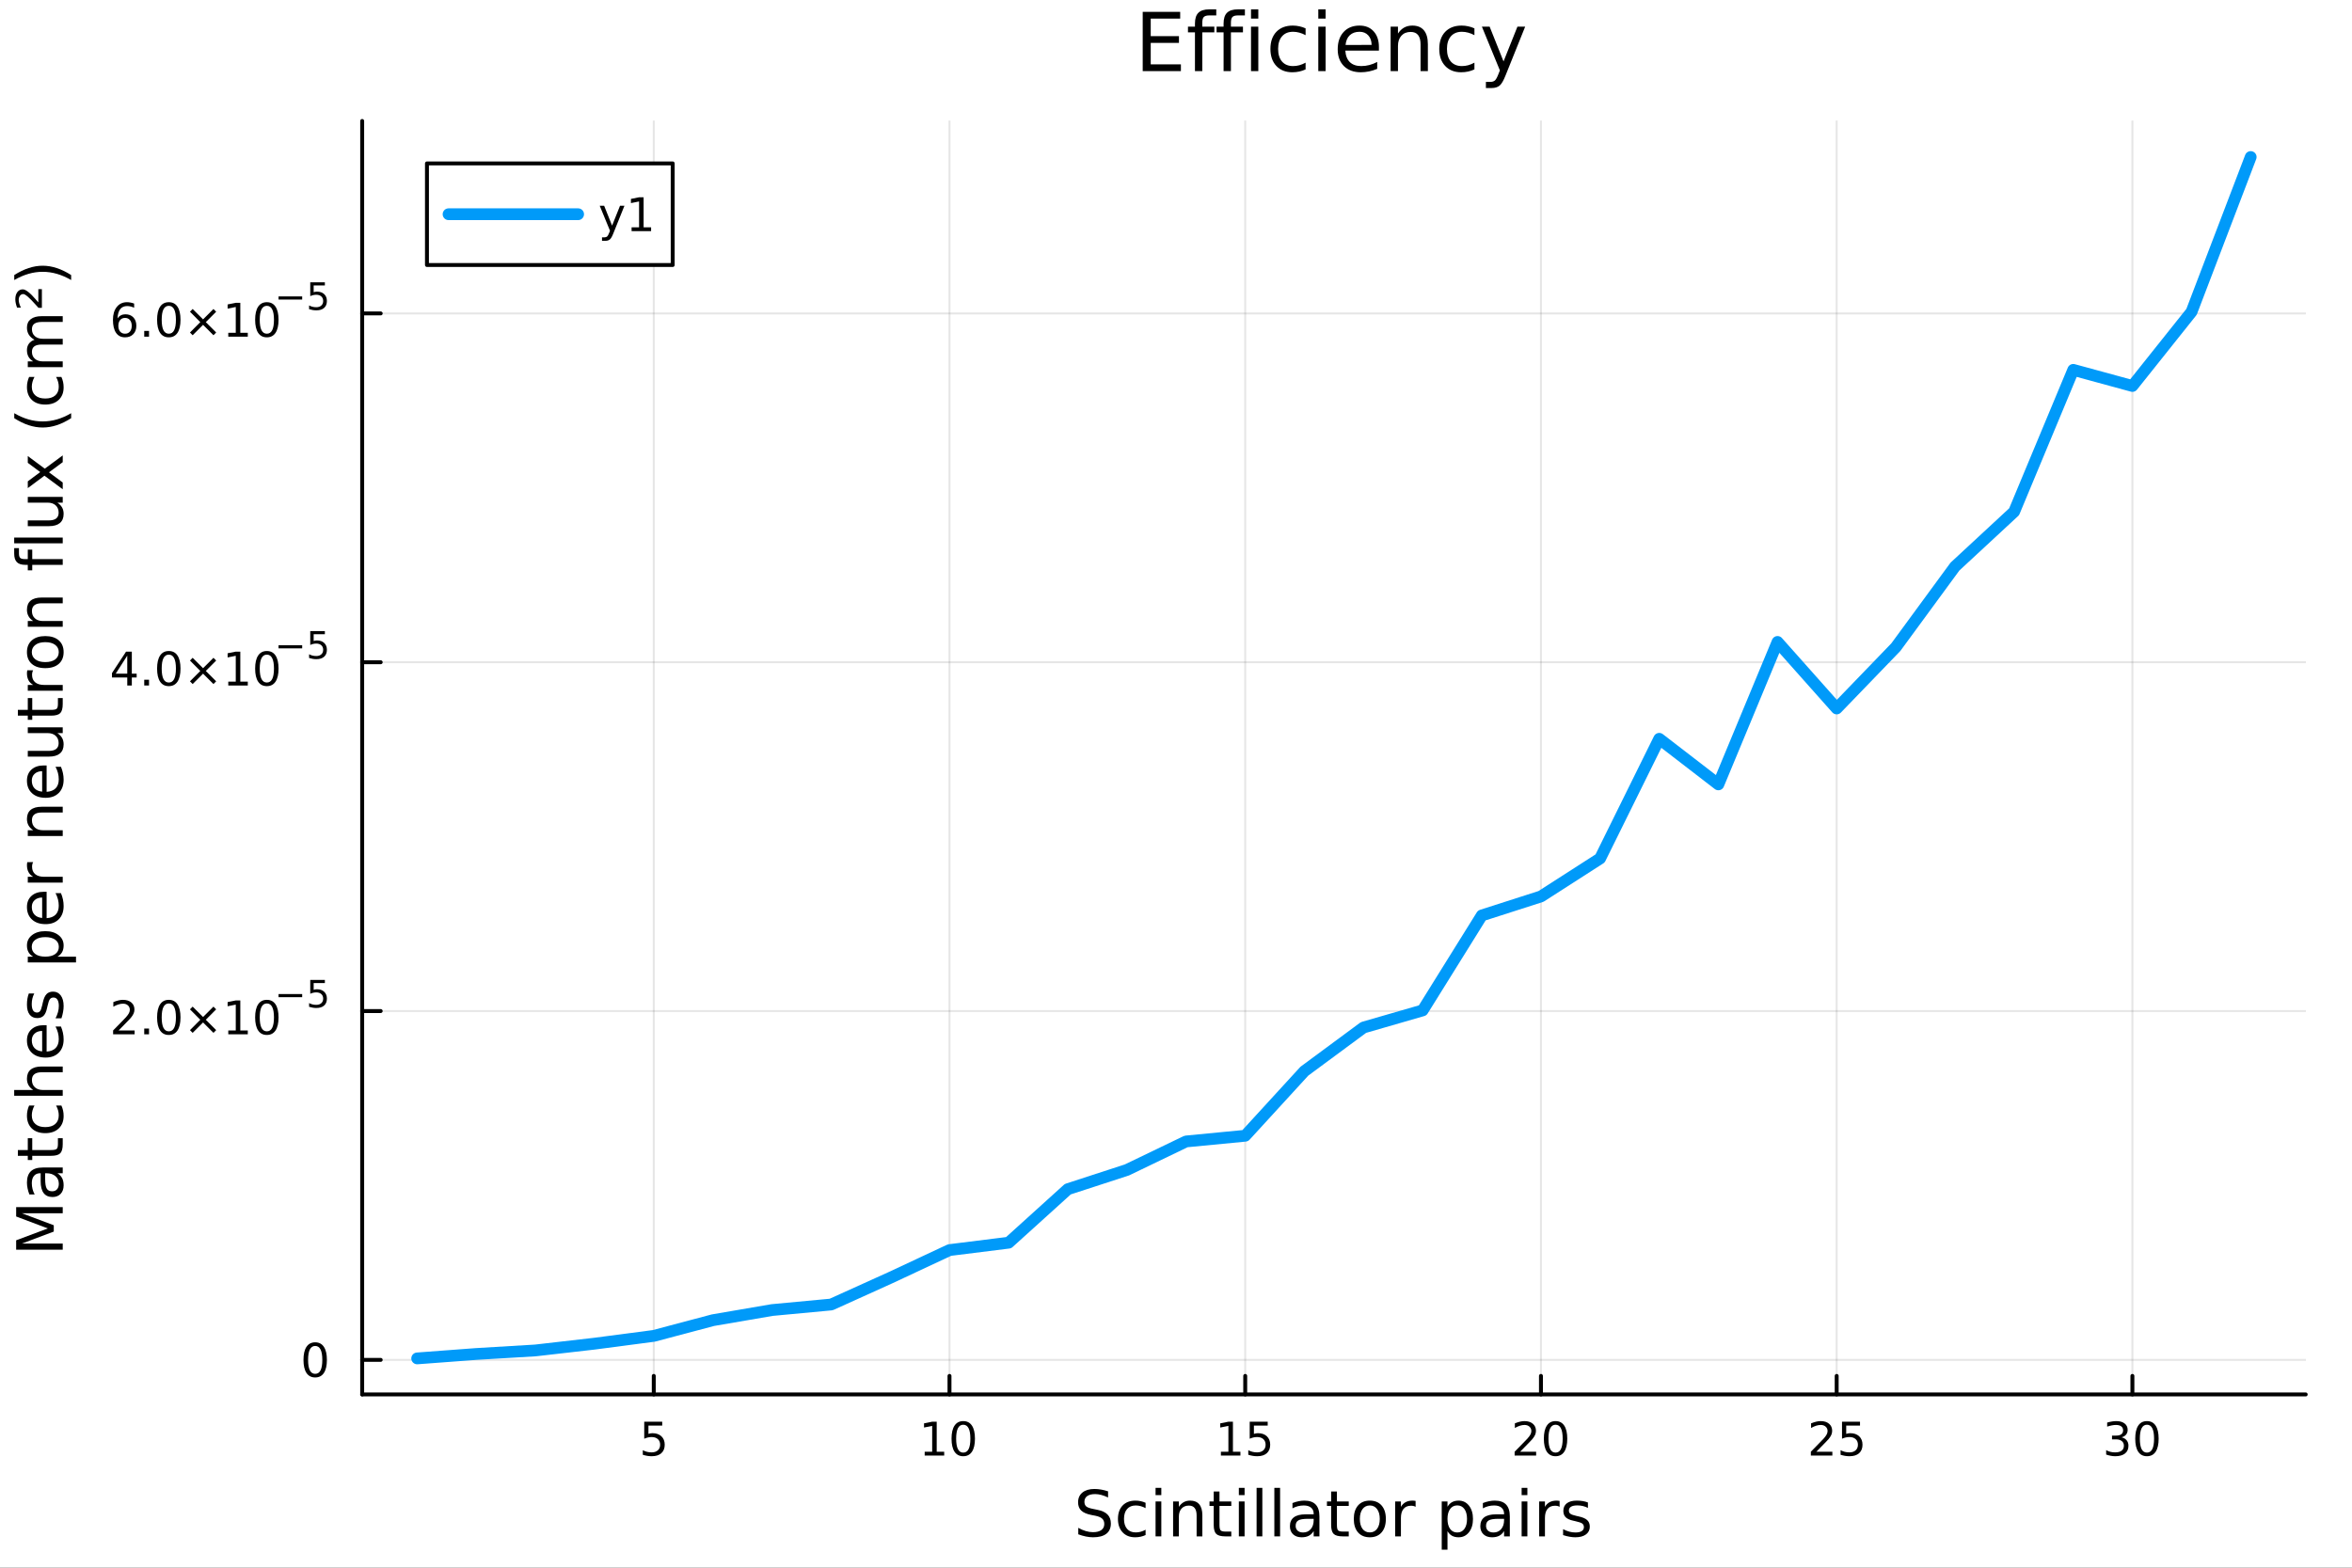 <?xml version="1.0" encoding="utf-8"?>
<svg xmlns="http://www.w3.org/2000/svg" xmlns:xlink="http://www.w3.org/1999/xlink" width="600" height="400" viewBox="0 0 2400 1600">
<rect x="0" y="0" width="2400" height="1600" fill="#333333" stroke="none"/>
<defs>
  <clipPath id="clip190">
    <rect x="0" y="0" width="2400" height="1600"/>
  </clipPath>
</defs>
<path clip-path="url(#clip190)" d="M0 1600 L2400 1600 L2400 0 L0 0  Z" fill="#ffffff" fill-rule="evenodd" fill-opacity="1"/>
<defs>
  <clipPath id="clip191">
    <rect x="480" y="0" width="1681" height="1600"/>
  </clipPath>
</defs>
<path clip-path="url(#clip190)" d="M369.569 1423.18 L2352.76 1423.18 L2352.76 123.472 L369.569 123.472  Z" fill="#ffffff" fill-rule="evenodd" fill-opacity="1"/>
<defs>
  <clipPath id="clip192">
    <rect x="369" y="123" width="1984" height="1301"/>
  </clipPath>
</defs>
<polyline clip-path="url(#clip192)" style="stroke:#000000; stroke-linecap:round; stroke-linejoin:round; stroke-width:2; stroke-opacity:0.1; fill:none" points="667.107,1423.18 667.107,123.472 "/>
<polyline clip-path="url(#clip192)" style="stroke:#000000; stroke-linecap:round; stroke-linejoin:round; stroke-width:2; stroke-opacity:0.1; fill:none" points="968.87,1423.18 968.87,123.472 "/>
<polyline clip-path="url(#clip192)" style="stroke:#000000; stroke-linecap:round; stroke-linejoin:round; stroke-width:2; stroke-opacity:0.1; fill:none" points="1270.63,1423.18 1270.63,123.472 "/>
<polyline clip-path="url(#clip192)" style="stroke:#000000; stroke-linecap:round; stroke-linejoin:round; stroke-width:2; stroke-opacity:0.1; fill:none" points="1572.4,1423.18 1572.4,123.472 "/>
<polyline clip-path="url(#clip192)" style="stroke:#000000; stroke-linecap:round; stroke-linejoin:round; stroke-width:2; stroke-opacity:0.1; fill:none" points="1874.16,1423.18 1874.16,123.472 "/>
<polyline clip-path="url(#clip192)" style="stroke:#000000; stroke-linecap:round; stroke-linejoin:round; stroke-width:2; stroke-opacity:0.1; fill:none" points="2175.92,1423.18 2175.92,123.472 "/>
<polyline clip-path="url(#clip192)" style="stroke:#000000; stroke-linecap:round; stroke-linejoin:round; stroke-width:2; stroke-opacity:0.1; fill:none" points="369.569,1387.9 2352.76,1387.9 "/>
<polyline clip-path="url(#clip192)" style="stroke:#000000; stroke-linecap:round; stroke-linejoin:round; stroke-width:2; stroke-opacity:0.1; fill:none" points="369.569,1031.89 2352.76,1031.89 "/>
<polyline clip-path="url(#clip192)" style="stroke:#000000; stroke-linecap:round; stroke-linejoin:round; stroke-width:2; stroke-opacity:0.1; fill:none" points="369.569,675.889 2352.76,675.889 "/>
<polyline clip-path="url(#clip192)" style="stroke:#000000; stroke-linecap:round; stroke-linejoin:round; stroke-width:2; stroke-opacity:0.1; fill:none" points="369.569,319.884 2352.76,319.884 "/>
<polyline clip-path="url(#clip190)" style="stroke:#000000; stroke-linecap:round; stroke-linejoin:round; stroke-width:4; stroke-opacity:1; fill:none" points="369.569,1423.18 2352.76,1423.18 "/>
<polyline clip-path="url(#clip190)" style="stroke:#000000; stroke-linecap:round; stroke-linejoin:round; stroke-width:4; stroke-opacity:1; fill:none" points="667.107,1423.18 667.107,1404.28 "/>
<polyline clip-path="url(#clip190)" style="stroke:#000000; stroke-linecap:round; stroke-linejoin:round; stroke-width:4; stroke-opacity:1; fill:none" points="968.87,1423.18 968.87,1404.28 "/>
<polyline clip-path="url(#clip190)" style="stroke:#000000; stroke-linecap:round; stroke-linejoin:round; stroke-width:4; stroke-opacity:1; fill:none" points="1270.63,1423.18 1270.63,1404.28 "/>
<polyline clip-path="url(#clip190)" style="stroke:#000000; stroke-linecap:round; stroke-linejoin:round; stroke-width:4; stroke-opacity:1; fill:none" points="1572.4,1423.18 1572.4,1404.28 "/>
<polyline clip-path="url(#clip190)" style="stroke:#000000; stroke-linecap:round; stroke-linejoin:round; stroke-width:4; stroke-opacity:1; fill:none" points="1874.16,1423.18 1874.16,1404.28 "/>
<polyline clip-path="url(#clip190)" style="stroke:#000000; stroke-linecap:round; stroke-linejoin:round; stroke-width:4; stroke-opacity:1; fill:none" points="2175.92,1423.18 2175.92,1404.28 "/>
<path clip-path="url(#clip190)" d="M657.385 1451.02 L675.741 1451.02 L675.741 1454.96 L661.667 1454.96 L661.667 1463.43 Q662.686 1463.08 663.705 1462.92 Q664.723 1462.73 665.742 1462.73 Q671.529 1462.73 674.908 1465.9 Q678.288 1469.08 678.288 1474.49 Q678.288 1480.07 674.816 1483.17 Q671.343 1486.25 665.024 1486.25 Q662.848 1486.25 660.58 1485.88 Q658.334 1485.51 655.927 1484.77 L655.927 1480.07 Q658.01 1481.2 660.232 1481.76 Q662.455 1482.32 664.931 1482.32 Q668.936 1482.32 671.274 1480.21 Q673.612 1478.1 673.612 1474.49 Q673.612 1470.88 671.274 1468.77 Q668.936 1466.67 664.931 1466.67 Q663.056 1466.67 661.181 1467.08 Q659.33 1467.5 657.385 1468.38 L657.385 1451.02 Z" fill="#000000" fill-rule="nonzero" fill-opacity="1" /><path clip-path="url(#clip190)" d="M943.558 1481.64 L951.197 1481.64 L951.197 1455.28 L942.887 1456.95 L942.887 1452.69 L951.151 1451.02 L955.826 1451.02 L955.826 1481.64 L963.465 1481.64 L963.465 1485.58 L943.558 1485.58 L943.558 1481.64 Z" fill="#000000" fill-rule="nonzero" fill-opacity="1" /><path clip-path="url(#clip190)" d="M982.91 1454.1 Q979.299 1454.1 977.47 1457.66 Q975.664 1461.2 975.664 1468.33 Q975.664 1475.44 977.47 1479.01 Q979.299 1482.55 982.91 1482.55 Q986.544 1482.55 988.349 1479.01 Q990.178 1475.44 990.178 1468.33 Q990.178 1461.2 988.349 1457.66 Q986.544 1454.1 982.91 1454.1 M982.91 1450.39 Q988.72 1450.39 991.775 1455 Q994.854 1459.58 994.854 1468.33 Q994.854 1477.06 991.775 1481.67 Q988.72 1486.25 982.91 1486.25 Q977.099 1486.25 974.021 1481.67 Q970.965 1477.06 970.965 1468.33 Q970.965 1459.58 974.021 1455 Q977.099 1450.39 982.91 1450.39 Z" fill="#000000" fill-rule="nonzero" fill-opacity="1" /><path clip-path="url(#clip190)" d="M1245.82 1481.64 L1253.46 1481.64 L1253.46 1455.28 L1245.15 1456.95 L1245.15 1452.69 L1253.41 1451.02 L1258.09 1451.02 L1258.09 1481.64 L1265.73 1481.64 L1265.73 1485.58 L1245.82 1485.58 L1245.82 1481.64 Z" fill="#000000" fill-rule="nonzero" fill-opacity="1" /><path clip-path="url(#clip190)" d="M1275.22 1451.02 L1293.57 1451.02 L1293.57 1454.96 L1279.5 1454.96 L1279.5 1463.43 Q1280.52 1463.08 1281.54 1462.92 Q1282.55 1462.73 1283.57 1462.73 Q1289.36 1462.73 1292.74 1465.9 Q1296.12 1469.08 1296.12 1474.49 Q1296.12 1480.07 1292.65 1483.17 Q1289.18 1486.25 1282.86 1486.25 Q1280.68 1486.25 1278.41 1485.88 Q1276.17 1485.51 1273.76 1484.77 L1273.76 1480.07 Q1275.84 1481.2 1278.06 1481.76 Q1280.29 1482.32 1282.76 1482.32 Q1286.77 1482.32 1289.11 1480.21 Q1291.44 1478.1 1291.44 1474.49 Q1291.44 1470.88 1289.11 1468.77 Q1286.77 1466.67 1282.76 1466.67 Q1280.89 1466.67 1279.01 1467.08 Q1277.16 1467.5 1275.22 1468.38 L1275.22 1451.02 Z" fill="#000000" fill-rule="nonzero" fill-opacity="1" /><path clip-path="url(#clip190)" d="M1551.17 1481.64 L1567.49 1481.64 L1567.49 1485.58 L1545.54 1485.58 L1545.54 1481.64 Q1548.21 1478.89 1552.79 1474.26 Q1557.4 1469.61 1558.58 1468.27 Q1560.82 1465.74 1561.7 1464.01 Q1562.6 1462.25 1562.6 1460.56 Q1562.6 1457.8 1560.66 1456.07 Q1558.74 1454.33 1555.64 1454.33 Q1553.44 1454.33 1550.98 1455.09 Q1548.55 1455.86 1545.78 1457.41 L1545.78 1452.69 Q1548.6 1451.55 1551.05 1450.97 Q1553.51 1450.39 1555.54 1450.39 Q1560.92 1450.39 1564.11 1453.08 Q1567.3 1455.77 1567.3 1460.26 Q1567.3 1462.39 1566.49 1464.31 Q1565.71 1466.2 1563.6 1468.8 Q1563.02 1469.47 1559.92 1472.69 Q1556.82 1475.88 1551.17 1481.64 Z" fill="#000000" fill-rule="nonzero" fill-opacity="1" /><path clip-path="url(#clip190)" d="M1587.3 1454.1 Q1583.69 1454.1 1581.86 1457.66 Q1580.06 1461.2 1580.06 1468.33 Q1580.06 1475.44 1581.86 1479.01 Q1583.69 1482.55 1587.3 1482.55 Q1590.94 1482.55 1592.74 1479.01 Q1594.57 1475.44 1594.57 1468.33 Q1594.57 1461.2 1592.74 1457.66 Q1590.94 1454.1 1587.3 1454.1 M1587.3 1450.39 Q1593.11 1450.39 1596.17 1455 Q1599.25 1459.58 1599.25 1468.33 Q1599.25 1477.06 1596.17 1481.67 Q1593.11 1486.25 1587.3 1486.25 Q1581.49 1486.25 1578.42 1481.67 Q1575.36 1477.06 1575.36 1468.33 Q1575.36 1459.58 1578.42 1455 Q1581.49 1450.39 1587.3 1450.39 Z" fill="#000000" fill-rule="nonzero" fill-opacity="1" /><path clip-path="url(#clip190)" d="M1853.43 1481.64 L1869.75 1481.64 L1869.75 1485.58 L1847.81 1485.58 L1847.81 1481.64 Q1850.47 1478.89 1855.05 1474.26 Q1859.66 1469.61 1860.84 1468.27 Q1863.08 1465.74 1863.96 1464.01 Q1864.87 1462.25 1864.87 1460.56 Q1864.87 1457.8 1862.92 1456.07 Q1861 1454.33 1857.9 1454.33 Q1855.7 1454.33 1853.25 1455.09 Q1850.81 1455.86 1848.04 1457.41 L1848.04 1452.69 Q1850.86 1451.55 1853.31 1450.97 Q1855.77 1450.39 1857.81 1450.39 Q1863.18 1450.39 1866.37 1453.08 Q1869.56 1455.77 1869.56 1460.26 Q1869.56 1462.39 1868.75 1464.31 Q1867.97 1466.2 1865.86 1468.8 Q1865.28 1469.47 1862.18 1472.69 Q1859.08 1475.88 1853.43 1481.64 Z" fill="#000000" fill-rule="nonzero" fill-opacity="1" /><path clip-path="url(#clip190)" d="M1879.61 1451.02 L1897.97 1451.02 L1897.97 1454.96 L1883.89 1454.96 L1883.89 1463.43 Q1884.91 1463.08 1885.93 1462.92 Q1886.95 1462.73 1887.97 1462.73 Q1893.75 1462.73 1897.13 1465.9 Q1900.51 1469.08 1900.51 1474.49 Q1900.51 1480.07 1897.04 1483.17 Q1893.57 1486.25 1887.25 1486.25 Q1885.07 1486.25 1882.81 1485.88 Q1880.56 1485.51 1878.15 1484.77 L1878.15 1480.07 Q1880.24 1481.2 1882.46 1481.76 Q1884.68 1482.32 1887.16 1482.32 Q1891.16 1482.32 1893.5 1480.21 Q1895.84 1478.1 1895.84 1474.49 Q1895.84 1470.88 1893.5 1468.77 Q1891.16 1466.67 1887.16 1466.67 Q1885.28 1466.67 1883.41 1467.08 Q1881.56 1467.5 1879.61 1468.38 L1879.61 1451.02 Z" fill="#000000" fill-rule="nonzero" fill-opacity="1" /><path clip-path="url(#clip190)" d="M2164.77 1466.95 Q2168.12 1467.66 2170 1469.93 Q2171.89 1472.2 2171.89 1475.53 Q2171.89 1480.65 2168.38 1483.45 Q2164.86 1486.25 2158.38 1486.25 Q2156.2 1486.25 2153.89 1485.81 Q2151.59 1485.39 2149.14 1484.54 L2149.14 1480.02 Q2151.08 1481.16 2153.4 1481.74 Q2155.71 1482.32 2158.24 1482.32 Q2162.64 1482.32 2164.93 1480.58 Q2167.24 1478.84 2167.24 1475.53 Q2167.24 1472.48 2165.09 1470.77 Q2162.96 1469.03 2159.14 1469.03 L2155.11 1469.03 L2155.11 1465.19 L2159.33 1465.19 Q2162.77 1465.19 2164.6 1463.82 Q2166.43 1462.43 2166.43 1459.84 Q2166.43 1457.18 2164.53 1455.77 Q2162.66 1454.33 2159.14 1454.33 Q2157.22 1454.33 2155.02 1454.75 Q2152.82 1455.16 2150.18 1456.04 L2150.18 1451.88 Q2152.84 1451.14 2155.16 1450.77 Q2157.5 1450.39 2159.56 1450.39 Q2164.88 1450.39 2167.98 1452.83 Q2171.08 1455.23 2171.08 1459.35 Q2171.08 1462.22 2169.44 1464.21 Q2167.8 1466.18 2164.77 1466.95 Z" fill="#000000" fill-rule="nonzero" fill-opacity="1" /><path clip-path="url(#clip190)" d="M2190.76 1454.1 Q2187.15 1454.1 2185.32 1457.66 Q2183.52 1461.2 2183.52 1468.33 Q2183.52 1475.44 2185.32 1479.01 Q2187.15 1482.55 2190.76 1482.55 Q2194.39 1482.55 2196.2 1479.01 Q2198.03 1475.44 2198.03 1468.33 Q2198.03 1461.2 2196.2 1457.66 Q2194.39 1454.1 2190.76 1454.1 M2190.76 1450.39 Q2196.57 1450.39 2199.63 1455 Q2202.7 1459.58 2202.7 1468.33 Q2202.7 1477.06 2199.63 1481.67 Q2196.57 1486.25 2190.76 1486.25 Q2184.95 1486.25 2181.87 1481.67 Q2178.82 1477.06 2178.82 1468.33 Q2178.82 1459.58 2181.87 1455 Q2184.95 1450.39 2190.76 1450.39 Z" fill="#000000" fill-rule="nonzero" fill-opacity="1" /><path clip-path="url(#clip190)" d="M1130.68 1522.08 L1130.68 1528.35 Q1127.02 1526.6 1123.77 1525.74 Q1120.52 1524.88 1117.5 1524.88 Q1112.25 1524.88 1109.38 1526.92 Q1106.55 1528.96 1106.55 1532.71 Q1106.55 1535.87 1108.43 1537.49 Q1110.34 1539.08 1115.62 1540.07 L1119.5 1540.86 Q1126.7 1542.23 1130.1 1545.7 Q1133.54 1549.14 1133.54 1554.93 Q1133.54 1561.84 1128.89 1565.4 Q1124.28 1568.97 1115.33 1568.97 Q1111.96 1568.97 1108.14 1568.2 Q1104.35 1567.44 1100.28 1565.94 L1100.28 1559.32 Q1104.19 1561.52 1107.95 1562.63 Q1111.71 1563.75 1115.33 1563.75 Q1120.84 1563.75 1123.83 1561.58 Q1126.82 1559.42 1126.82 1555.41 Q1126.82 1551.91 1124.66 1549.93 Q1122.53 1547.96 1117.63 1546.97 L1113.71 1546.21 Q1106.52 1544.78 1103.3 1541.72 Q1100.09 1538.67 1100.09 1533.22 Q1100.09 1526.92 1104.51 1523.29 Q1108.97 1519.66 1116.77 1519.66 Q1120.11 1519.66 1123.58 1520.27 Q1127.05 1520.87 1130.68 1522.08 Z" fill="#000000" fill-rule="nonzero" fill-opacity="1" /><path clip-path="url(#clip190)" d="M1168.97 1533.76 L1168.97 1539.24 Q1166.48 1537.87 1163.97 1537.2 Q1161.49 1536.5 1158.94 1536.5 Q1153.24 1536.5 1150.09 1540.13 Q1146.94 1543.73 1146.94 1550.25 Q1146.94 1556.78 1150.09 1560.4 Q1153.24 1564 1158.94 1564 Q1161.49 1564 1163.97 1563.33 Q1166.48 1562.63 1168.97 1561.26 L1168.97 1566.68 Q1166.51 1567.82 1163.87 1568.39 Q1161.26 1568.97 1158.3 1568.97 Q1150.25 1568.97 1145.51 1563.91 Q1140.77 1558.85 1140.77 1550.25 Q1140.77 1541.53 1145.54 1536.53 Q1150.35 1531.54 1158.69 1531.54 Q1161.39 1531.54 1163.97 1532.11 Q1166.55 1532.65 1168.97 1533.76 Z" fill="#000000" fill-rule="nonzero" fill-opacity="1" /><path clip-path="url(#clip190)" d="M1179.15 1532.4 L1185.01 1532.4 L1185.01 1568.04 L1179.15 1568.04 L1179.15 1532.4 M1179.15 1518.52 L1185.01 1518.52 L1185.01 1525.93 L1179.15 1525.93 L1179.15 1518.52 Z" fill="#000000" fill-rule="nonzero" fill-opacity="1" /><path clip-path="url(#clip190)" d="M1226.89 1546.53 L1226.89 1568.04 L1221.04 1568.04 L1221.04 1546.72 Q1221.04 1541.66 1219.06 1539.14 Q1217.09 1536.63 1213.14 1536.63 Q1208.4 1536.63 1205.66 1539.65 Q1202.93 1542.68 1202.93 1547.9 L1202.93 1568.04 L1197.04 1568.04 L1197.04 1532.4 L1202.93 1532.4 L1202.93 1537.93 Q1205.03 1534.72 1207.86 1533.13 Q1210.72 1531.54 1214.45 1531.54 Q1220.59 1531.54 1223.74 1535.36 Q1226.89 1539.14 1226.89 1546.53 Z" fill="#000000" fill-rule="nonzero" fill-opacity="1" /><path clip-path="url(#clip190)" d="M1244.37 1522.27 L1244.37 1532.4 L1256.43 1532.4 L1256.43 1536.95 L1244.37 1536.95 L1244.37 1556.3 Q1244.37 1560.66 1245.55 1561.9 Q1246.75 1563.14 1250.42 1563.14 L1256.43 1563.14 L1256.43 1568.04 L1250.42 1568.04 Q1243.64 1568.04 1241.06 1565.53 Q1238.48 1562.98 1238.48 1556.3 L1238.48 1536.95 L1234.18 1536.95 L1234.18 1532.4 L1238.48 1532.4 L1238.48 1522.27 L1244.37 1522.27 Z" fill="#000000" fill-rule="nonzero" fill-opacity="1" /><path clip-path="url(#clip190)" d="M1264.13 1532.4 L1269.99 1532.4 L1269.99 1568.04 L1264.13 1568.04 L1264.13 1532.4 M1264.13 1518.52 L1269.99 1518.52 L1269.99 1525.93 L1264.13 1525.93 L1264.13 1518.52 Z" fill="#000000" fill-rule="nonzero" fill-opacity="1" /><path clip-path="url(#clip190)" d="M1282.24 1518.52 L1288.1 1518.52 L1288.1 1568.04 L1282.24 1568.04 L1282.24 1518.52 Z" fill="#000000" fill-rule="nonzero" fill-opacity="1" /><path clip-path="url(#clip190)" d="M1300.35 1518.52 L1306.21 1518.52 L1306.21 1568.04 L1300.35 1568.04 L1300.35 1518.52 Z" fill="#000000" fill-rule="nonzero" fill-opacity="1" /><path clip-path="url(#clip190)" d="M1334.67 1550.12 Q1327.57 1550.12 1324.83 1551.75 Q1322.09 1553.37 1322.09 1557.29 Q1322.09 1560.4 1324.13 1562.25 Q1326.2 1564.07 1329.73 1564.07 Q1334.6 1564.07 1337.53 1560.63 Q1340.49 1557.16 1340.49 1551.43 L1340.49 1550.12 L1334.67 1550.12 M1346.35 1547.71 L1346.35 1568.04 L1340.49 1568.04 L1340.49 1562.63 Q1338.48 1565.88 1335.49 1567.44 Q1332.5 1568.97 1328.17 1568.97 Q1322.7 1568.97 1319.45 1565.91 Q1316.24 1562.82 1316.24 1557.67 Q1316.24 1551.65 1320.25 1548.6 Q1324.29 1545.54 1332.28 1545.54 L1340.49 1545.54 L1340.49 1544.97 Q1340.49 1540.93 1337.82 1538.73 Q1335.17 1536.5 1330.37 1536.5 Q1327.31 1536.5 1324.42 1537.23 Q1321.52 1537.97 1318.85 1539.43 L1318.85 1534.02 Q1322.06 1532.78 1325.08 1532.17 Q1328.11 1531.54 1330.97 1531.54 Q1338.71 1531.54 1342.53 1535.55 Q1346.35 1539.56 1346.35 1547.71 Z" fill="#000000" fill-rule="nonzero" fill-opacity="1" /><path clip-path="url(#clip190)" d="M1364.2 1522.27 L1364.2 1532.4 L1376.27 1532.4 L1376.27 1536.95 L1364.2 1536.95 L1364.2 1556.3 Q1364.2 1560.66 1365.38 1561.9 Q1366.59 1563.14 1370.25 1563.14 L1376.27 1563.14 L1376.27 1568.04 L1370.25 1568.04 Q1363.47 1568.04 1360.89 1565.53 Q1358.31 1562.98 1358.31 1556.3 L1358.31 1536.95 L1354.02 1536.95 L1354.02 1532.4 L1358.31 1532.4 L1358.31 1522.27 L1364.2 1522.27 Z" fill="#000000" fill-rule="nonzero" fill-opacity="1" /><path clip-path="url(#clip190)" d="M1397.78 1536.5 Q1393.07 1536.5 1390.33 1540.19 Q1387.6 1543.85 1387.6 1550.25 Q1387.6 1556.65 1390.3 1560.34 Q1393.04 1564 1397.78 1564 Q1402.46 1564 1405.2 1560.31 Q1407.93 1556.62 1407.93 1550.25 Q1407.93 1543.92 1405.2 1540.23 Q1402.46 1536.5 1397.78 1536.5 M1397.78 1531.54 Q1405.42 1531.54 1409.78 1536.5 Q1414.14 1541.47 1414.14 1550.25 Q1414.14 1559 1409.78 1564 Q1405.42 1568.97 1397.78 1568.97 Q1390.11 1568.97 1385.75 1564 Q1381.42 1559 1381.42 1550.25 Q1381.42 1541.47 1385.75 1536.5 Q1390.11 1531.54 1397.78 1531.54 Z" fill="#000000" fill-rule="nonzero" fill-opacity="1" /><path clip-path="url(#clip190)" d="M1444.51 1537.87 Q1443.52 1537.3 1442.34 1537.04 Q1441.2 1536.76 1439.79 1536.76 Q1434.83 1536.76 1432.16 1540 Q1429.51 1543.22 1429.51 1549.27 L1429.51 1568.04 L1423.63 1568.04 L1423.63 1532.4 L1429.51 1532.4 L1429.51 1537.93 Q1431.36 1534.69 1434.32 1533.13 Q1437.28 1531.54 1441.51 1531.54 Q1442.12 1531.54 1442.85 1531.63 Q1443.58 1531.7 1444.47 1531.85 L1444.51 1537.87 Z" fill="#000000" fill-rule="nonzero" fill-opacity="1" /><path clip-path="url(#clip190)" d="M1477.03 1562.7 L1477.03 1581.6 L1471.15 1581.6 L1471.15 1532.4 L1477.03 1532.4 L1477.03 1537.81 Q1478.88 1534.62 1481.68 1533.1 Q1484.51 1531.54 1488.43 1531.54 Q1494.92 1531.54 1498.96 1536.69 Q1503.04 1541.85 1503.04 1550.25 Q1503.04 1558.65 1498.96 1563.81 Q1494.92 1568.97 1488.43 1568.97 Q1484.51 1568.97 1481.68 1567.44 Q1478.88 1565.88 1477.03 1562.7 M1496.96 1550.25 Q1496.96 1543.79 1494.29 1540.13 Q1491.64 1536.44 1487 1536.44 Q1482.35 1536.44 1479.68 1540.13 Q1477.03 1543.79 1477.03 1550.25 Q1477.03 1556.71 1479.68 1560.4 Q1482.35 1564.07 1487 1564.07 Q1491.64 1564.07 1494.29 1560.4 Q1496.96 1556.71 1496.96 1550.25 Z" fill="#000000" fill-rule="nonzero" fill-opacity="1" /><path clip-path="url(#clip190)" d="M1528.95 1550.12 Q1521.85 1550.12 1519.11 1551.75 Q1516.37 1553.37 1516.37 1557.29 Q1516.37 1560.4 1518.41 1562.25 Q1520.48 1564.07 1524.01 1564.07 Q1528.88 1564.07 1531.81 1560.63 Q1534.77 1557.16 1534.77 1551.43 L1534.77 1550.12 L1528.95 1550.12 M1540.63 1547.71 L1540.63 1568.04 L1534.77 1568.04 L1534.77 1562.63 Q1532.77 1565.88 1529.77 1567.44 Q1526.78 1568.97 1522.45 1568.97 Q1516.98 1568.97 1513.73 1565.91 Q1510.52 1562.82 1510.52 1557.67 Q1510.52 1551.65 1514.53 1548.6 Q1518.57 1545.54 1526.56 1545.54 L1534.77 1545.54 L1534.77 1544.97 Q1534.77 1540.93 1532.1 1538.73 Q1529.46 1536.5 1524.65 1536.5 Q1521.59 1536.5 1518.7 1537.23 Q1515.8 1537.97 1513.13 1539.43 L1513.13 1534.02 Q1516.34 1532.78 1519.37 1532.17 Q1522.39 1531.54 1525.25 1531.54 Q1532.99 1531.54 1536.81 1535.55 Q1540.63 1539.56 1540.63 1547.71 Z" fill="#000000" fill-rule="nonzero" fill-opacity="1" /><path clip-path="url(#clip190)" d="M1552.69 1532.4 L1558.55 1532.4 L1558.55 1568.04 L1552.69 1568.04 L1552.69 1532.4 M1552.69 1518.52 L1558.55 1518.52 L1558.55 1525.93 L1552.69 1525.93 L1552.69 1518.52 Z" fill="#000000" fill-rule="nonzero" fill-opacity="1" /><path clip-path="url(#clip190)" d="M1591.46 1537.87 Q1590.47 1537.3 1589.29 1537.04 Q1588.15 1536.76 1586.75 1536.76 Q1581.78 1536.76 1579.11 1540 Q1576.47 1543.22 1576.47 1549.27 L1576.47 1568.04 L1570.58 1568.04 L1570.58 1532.4 L1576.47 1532.4 L1576.47 1537.93 Q1578.31 1534.69 1581.27 1533.13 Q1584.23 1531.54 1588.47 1531.54 Q1589.07 1531.54 1589.8 1531.63 Q1590.53 1531.7 1591.43 1531.85 L1591.46 1537.87 Z" fill="#000000" fill-rule="nonzero" fill-opacity="1" /><path clip-path="url(#clip190)" d="M1620.33 1533.45 L1620.33 1538.98 Q1617.84 1537.71 1615.17 1537.07 Q1612.5 1536.44 1609.63 1536.44 Q1605.27 1536.44 1603.08 1537.77 Q1600.91 1539.11 1600.91 1541.79 Q1600.91 1543.82 1602.47 1545 Q1604.03 1546.15 1608.74 1547.2 L1610.75 1547.64 Q1616.98 1548.98 1619.59 1551.43 Q1622.24 1553.85 1622.24 1558.21 Q1622.24 1563.17 1618.29 1566.07 Q1614.37 1568.97 1607.5 1568.97 Q1604.63 1568.97 1601.52 1568.39 Q1598.43 1567.85 1594.99 1566.74 L1594.99 1560.69 Q1598.24 1562.38 1601.39 1563.24 Q1604.54 1564.07 1607.63 1564.07 Q1611.76 1564.07 1613.99 1562.66 Q1616.22 1561.23 1616.22 1558.65 Q1616.22 1556.27 1614.6 1554.99 Q1613.01 1553.72 1607.56 1552.54 L1605.53 1552.07 Q1600.08 1550.92 1597.66 1548.56 Q1595.25 1546.18 1595.25 1542.04 Q1595.25 1537.01 1598.81 1534.27 Q1602.37 1531.54 1608.93 1531.54 Q1612.18 1531.54 1615.04 1532.01 Q1617.91 1532.49 1620.33 1533.45 Z" fill="#000000" fill-rule="nonzero" fill-opacity="1" /><polyline clip-path="url(#clip190)" style="stroke:#000000; stroke-linecap:round; stroke-linejoin:round; stroke-width:4; stroke-opacity:1; fill:none" points="369.569,1423.18 369.569,123.472 "/>
<polyline clip-path="url(#clip190)" style="stroke:#000000; stroke-linecap:round; stroke-linejoin:round; stroke-width:4; stroke-opacity:1; fill:none" points="369.569,1387.9 388.467,1387.9 "/>
<polyline clip-path="url(#clip190)" style="stroke:#000000; stroke-linecap:round; stroke-linejoin:round; stroke-width:4; stroke-opacity:1; fill:none" points="369.569,1031.89 388.467,1031.89 "/>
<polyline clip-path="url(#clip190)" style="stroke:#000000; stroke-linecap:round; stroke-linejoin:round; stroke-width:4; stroke-opacity:1; fill:none" points="369.569,675.889 388.467,675.889 "/>
<polyline clip-path="url(#clip190)" style="stroke:#000000; stroke-linecap:round; stroke-linejoin:round; stroke-width:4; stroke-opacity:1; fill:none" points="369.569,319.884 388.467,319.884 "/>
<path clip-path="url(#clip190)" d="M321.624 1373.7 Q318.013 1373.7 316.185 1377.26 Q314.379 1380.8 314.379 1387.93 Q314.379 1395.04 316.185 1398.61 Q318.013 1402.15 321.624 1402.15 Q325.259 1402.15 327.064 1398.61 Q328.893 1395.04 328.893 1387.93 Q328.893 1380.8 327.064 1377.26 Q325.259 1373.7 321.624 1373.7 M321.624 1369.99 Q327.435 1369.99 330.49 1374.6 Q333.569 1379.18 333.569 1387.93 Q333.569 1396.66 330.49 1401.27 Q327.435 1405.85 321.624 1405.85 Q315.814 1405.85 312.736 1401.27 Q309.68 1396.66 309.68 1387.93 Q309.68 1379.18 312.736 1374.6 Q315.814 1369.99 321.624 1369.99 Z" fill="#000000" fill-rule="nonzero" fill-opacity="1" /><path clip-path="url(#clip190)" d="M121.043 1051.69 L137.362 1051.69 L137.362 1055.62 L115.418 1055.62 L115.418 1051.69 Q118.08 1048.93 122.663 1044.3 Q127.269 1039.65 128.45 1038.31 Q130.695 1035.78 131.575 1034.05 Q132.478 1032.29 132.478 1030.6 Q132.478 1027.84 130.533 1026.11 Q128.612 1024.37 125.51 1024.37 Q123.311 1024.37 120.857 1025.14 Q118.427 1025.9 115.649 1027.45 L115.649 1022.73 Q118.473 1021.59 120.927 1021.02 Q123.38 1020.44 125.418 1020.44 Q130.788 1020.44 133.982 1023.12 Q137.177 1025.81 137.177 1030.3 Q137.177 1032.43 136.367 1034.35 Q135.579 1036.25 133.473 1038.84 Q132.894 1039.51 129.792 1042.73 Q126.691 1045.92 121.043 1051.69 Z" fill="#000000" fill-rule="nonzero" fill-opacity="1" /><path clip-path="url(#clip190)" d="M147.177 1049.74 L152.061 1049.74 L152.061 1055.62 L147.177 1055.62 L147.177 1049.74 Z" fill="#000000" fill-rule="nonzero" fill-opacity="1" /><path clip-path="url(#clip190)" d="M172.246 1024.14 Q168.635 1024.14 166.806 1027.71 Q165.001 1031.25 165.001 1038.38 Q165.001 1045.48 166.806 1049.05 Q168.635 1052.59 172.246 1052.59 Q175.88 1052.59 177.686 1049.05 Q179.514 1045.48 179.514 1038.38 Q179.514 1031.25 177.686 1027.71 Q175.88 1024.14 172.246 1024.14 M172.246 1020.44 Q178.056 1020.44 181.112 1025.04 Q184.19 1029.63 184.19 1038.38 Q184.19 1047.1 181.112 1051.71 Q178.056 1056.29 172.246 1056.29 Q166.436 1056.29 163.357 1051.71 Q160.302 1047.1 160.302 1038.38 Q160.302 1029.63 163.357 1025.04 Q166.436 1020.44 172.246 1020.44 Z" fill="#000000" fill-rule="nonzero" fill-opacity="1" /><path clip-path="url(#clip190)" d="M220.579 1030.16 L210 1040.78 L220.579 1051.36 L217.824 1054.16 L207.199 1043.54 L196.575 1054.16 L193.843 1051.36 L204.399 1040.78 L193.843 1030.16 L196.575 1027.36 L207.199 1037.98 L217.824 1027.36 L220.579 1030.16 Z" fill="#000000" fill-rule="nonzero" fill-opacity="1" /><path clip-path="url(#clip190)" d="M232.94 1051.69 L240.579 1051.69 L240.579 1025.32 L232.269 1026.99 L232.269 1022.73 L240.533 1021.06 L245.209 1021.06 L245.209 1051.69 L252.847 1051.69 L252.847 1055.62 L232.94 1055.62 L232.94 1051.69 Z" fill="#000000" fill-rule="nonzero" fill-opacity="1" /><path clip-path="url(#clip190)" d="M272.292 1024.14 Q268.681 1024.14 266.852 1027.71 Q265.046 1031.25 265.046 1038.38 Q265.046 1045.48 266.852 1049.05 Q268.681 1052.59 272.292 1052.59 Q275.926 1052.59 277.732 1049.05 Q279.56 1045.48 279.56 1038.38 Q279.56 1031.25 277.732 1027.71 Q275.926 1024.14 272.292 1024.14 M272.292 1020.44 Q278.102 1020.44 281.157 1025.04 Q284.236 1029.63 284.236 1038.38 Q284.236 1047.1 281.157 1051.71 Q278.102 1056.29 272.292 1056.29 Q266.482 1056.29 263.403 1051.71 Q260.347 1047.1 260.347 1038.38 Q260.347 1029.63 263.403 1025.04 Q266.482 1020.44 272.292 1020.44 Z" fill="#000000" fill-rule="nonzero" fill-opacity="1" /><path clip-path="url(#clip190)" d="M284.236 1014.54 L308.348 1014.54 L308.348 1017.74 L284.236 1017.74 L284.236 1014.54 Z" fill="#000000" fill-rule="nonzero" fill-opacity="1" /><path clip-path="url(#clip190)" d="M316.585 1000.13 L331.5 1000.13 L331.5 1003.33 L320.065 1003.33 L320.065 1010.21 Q320.892 1009.93 321.72 1009.8 Q322.548 1009.65 323.375 1009.65 Q328.077 1009.65 330.823 1012.23 Q333.569 1014.8 333.569 1019.2 Q333.569 1023.74 330.748 1026.26 Q327.927 1028.76 322.792 1028.76 Q321.024 1028.76 319.181 1028.46 Q317.357 1028.16 315.401 1027.55 L315.401 1023.74 Q317.093 1024.66 318.899 1025.11 Q320.704 1025.56 322.717 1025.56 Q325.971 1025.56 327.87 1023.85 Q329.77 1022.14 329.77 1019.2 Q329.77 1016.27 327.87 1014.56 Q325.971 1012.85 322.717 1012.85 Q321.193 1012.85 319.67 1013.18 Q318.165 1013.52 316.585 1014.24 L316.585 1000.13 Z" fill="#000000" fill-rule="nonzero" fill-opacity="1" /><path clip-path="url(#clip190)" d="M129.862 669.131 L118.056 687.58 L129.862 687.58 L129.862 669.131 M128.635 665.057 L134.515 665.057 L134.515 687.58 L139.445 687.58 L139.445 691.469 L134.515 691.469 L134.515 699.617 L129.862 699.617 L129.862 691.469 L114.26 691.469 L114.26 686.955 L128.635 665.057 Z" fill="#000000" fill-rule="nonzero" fill-opacity="1" /><path clip-path="url(#clip190)" d="M147.177 693.737 L152.061 693.737 L152.061 699.617 L147.177 699.617 L147.177 693.737 Z" fill="#000000" fill-rule="nonzero" fill-opacity="1" /><path clip-path="url(#clip190)" d="M172.246 668.135 Q168.635 668.135 166.806 671.7 Q165.001 675.242 165.001 682.371 Q165.001 689.478 166.806 693.043 Q168.635 696.584 172.246 696.584 Q175.88 696.584 177.686 693.043 Q179.514 689.478 179.514 682.371 Q179.514 675.242 177.686 671.7 Q175.88 668.135 172.246 668.135 M172.246 664.432 Q178.056 664.432 181.112 669.038 Q184.19 673.621 184.19 682.371 Q184.19 691.098 181.112 695.705 Q178.056 700.288 172.246 700.288 Q166.436 700.288 163.357 695.705 Q160.302 691.098 160.302 682.371 Q160.302 673.621 163.357 669.038 Q166.436 664.432 172.246 664.432 Z" fill="#000000" fill-rule="nonzero" fill-opacity="1" /><path clip-path="url(#clip190)" d="M220.579 674.154 L210 684.779 L220.579 695.357 L217.824 698.158 L207.199 687.533 L196.575 698.158 L193.843 695.357 L204.399 684.779 L193.843 674.154 L196.575 671.353 L207.199 681.978 L217.824 671.353 L220.579 674.154 Z" fill="#000000" fill-rule="nonzero" fill-opacity="1" /><path clip-path="url(#clip190)" d="M232.94 695.682 L240.579 695.682 L240.579 669.316 L232.269 670.983 L232.269 666.723 L240.533 665.057 L245.209 665.057 L245.209 695.682 L252.847 695.682 L252.847 699.617 L232.94 699.617 L232.94 695.682 Z" fill="#000000" fill-rule="nonzero" fill-opacity="1" /><path clip-path="url(#clip190)" d="M272.292 668.135 Q268.681 668.135 266.852 671.7 Q265.046 675.242 265.046 682.371 Q265.046 689.478 266.852 693.043 Q268.681 696.584 272.292 696.584 Q275.926 696.584 277.732 693.043 Q279.56 689.478 279.56 682.371 Q279.56 675.242 277.732 671.7 Q275.926 668.135 272.292 668.135 M272.292 664.432 Q278.102 664.432 281.157 669.038 Q284.236 673.621 284.236 682.371 Q284.236 691.098 281.157 695.705 Q278.102 700.288 272.292 700.288 Q266.482 700.288 263.403 695.705 Q260.347 691.098 260.347 682.371 Q260.347 673.621 263.403 669.038 Q266.482 664.432 272.292 664.432 Z" fill="#000000" fill-rule="nonzero" fill-opacity="1" /><path clip-path="url(#clip190)" d="M284.236 658.533 L308.348 658.533 L308.348 661.73 L284.236 661.73 L284.236 658.533 Z" fill="#000000" fill-rule="nonzero" fill-opacity="1" /><path clip-path="url(#clip190)" d="M316.585 644.126 L331.5 644.126 L331.5 647.324 L320.065 647.324 L320.065 654.207 Q320.892 653.925 321.72 653.793 Q322.548 653.643 323.375 653.643 Q328.077 653.643 330.823 656.22 Q333.569 658.796 333.569 663.197 Q333.569 667.73 330.748 670.25 Q327.927 672.752 322.792 672.752 Q321.024 672.752 319.181 672.451 Q317.357 672.15 315.401 671.548 L315.401 667.73 Q317.093 668.652 318.899 669.103 Q320.704 669.554 322.717 669.554 Q325.971 669.554 327.87 667.843 Q329.77 666.131 329.77 663.197 Q329.77 660.263 327.87 658.552 Q325.971 656.84 322.717 656.84 Q321.193 656.84 319.67 657.179 Q318.165 657.517 316.585 658.232 L316.585 644.126 Z" fill="#000000" fill-rule="nonzero" fill-opacity="1" /><path clip-path="url(#clip190)" d="M127.593 324.468 Q124.445 324.468 122.593 326.621 Q120.765 328.773 120.765 332.523 Q120.765 336.25 122.593 338.426 Q124.445 340.579 127.593 340.579 Q130.742 340.579 132.57 338.426 Q134.422 336.25 134.422 332.523 Q134.422 328.773 132.57 326.621 Q130.742 324.468 127.593 324.468 M136.876 309.815 L136.876 314.074 Q135.117 313.241 133.311 312.801 Q131.529 312.362 129.769 312.362 Q125.14 312.362 122.686 315.487 Q120.255 318.611 119.908 324.931 Q121.274 322.917 123.334 321.852 Q125.394 320.764 127.871 320.764 Q133.08 320.764 136.089 323.936 Q139.121 327.084 139.121 332.523 Q139.121 337.848 135.973 341.065 Q132.825 344.283 127.593 344.283 Q121.598 344.283 118.427 339.699 Q115.256 335.093 115.256 326.366 Q115.256 318.172 119.144 313.311 Q123.033 308.426 129.584 308.426 Q131.343 308.426 133.126 308.774 Q134.931 309.121 136.876 309.815 Z" fill="#000000" fill-rule="nonzero" fill-opacity="1" /><path clip-path="url(#clip190)" d="M147.177 337.732 L152.061 337.732 L152.061 343.611 L147.177 343.611 L147.177 337.732 Z" fill="#000000" fill-rule="nonzero" fill-opacity="1" /><path clip-path="url(#clip190)" d="M172.246 312.13 Q168.635 312.13 166.806 315.695 Q165.001 319.236 165.001 326.366 Q165.001 333.473 166.806 337.037 Q168.635 340.579 172.246 340.579 Q175.88 340.579 177.686 337.037 Q179.514 333.473 179.514 326.366 Q179.514 319.236 177.686 315.695 Q175.88 312.13 172.246 312.13 M172.246 308.426 Q178.056 308.426 181.112 313.033 Q184.19 317.616 184.19 326.366 Q184.19 335.093 181.112 339.699 Q178.056 344.283 172.246 344.283 Q166.436 344.283 163.357 339.699 Q160.302 335.093 160.302 326.366 Q160.302 317.616 163.357 313.033 Q166.436 308.426 172.246 308.426 Z" fill="#000000" fill-rule="nonzero" fill-opacity="1" /><path clip-path="url(#clip190)" d="M220.579 318.149 L210 328.773 L220.579 339.352 L217.824 342.153 L207.199 331.528 L196.575 342.153 L193.843 339.352 L204.399 328.773 L193.843 318.149 L196.575 315.348 L207.199 325.973 L217.824 315.348 L220.579 318.149 Z" fill="#000000" fill-rule="nonzero" fill-opacity="1" /><path clip-path="url(#clip190)" d="M232.94 339.676 L240.579 339.676 L240.579 313.311 L232.269 314.977 L232.269 310.718 L240.533 309.051 L245.209 309.051 L245.209 339.676 L252.847 339.676 L252.847 343.611 L232.94 343.611 L232.94 339.676 Z" fill="#000000" fill-rule="nonzero" fill-opacity="1" /><path clip-path="url(#clip190)" d="M272.292 312.13 Q268.681 312.13 266.852 315.695 Q265.046 319.236 265.046 326.366 Q265.046 333.473 266.852 337.037 Q268.681 340.579 272.292 340.579 Q275.926 340.579 277.732 337.037 Q279.56 333.473 279.56 326.366 Q279.56 319.236 277.732 315.695 Q275.926 312.13 272.292 312.13 M272.292 308.426 Q278.102 308.426 281.157 313.033 Q284.236 317.616 284.236 326.366 Q284.236 335.093 281.157 339.699 Q278.102 344.283 272.292 344.283 Q266.482 344.283 263.403 339.699 Q260.347 335.093 260.347 326.366 Q260.347 317.616 263.403 313.033 Q266.482 308.426 272.292 308.426 Z" fill="#000000" fill-rule="nonzero" fill-opacity="1" /><path clip-path="url(#clip190)" d="M284.236 302.528 L308.348 302.528 L308.348 305.725 L284.236 305.725 L284.236 302.528 Z" fill="#000000" fill-rule="nonzero" fill-opacity="1" /><path clip-path="url(#clip190)" d="M316.585 288.121 L331.5 288.121 L331.5 291.318 L320.065 291.318 L320.065 298.202 Q320.892 297.92 321.72 297.788 Q322.548 297.638 323.375 297.638 Q328.077 297.638 330.823 300.214 Q333.569 302.791 333.569 307.192 Q333.569 311.725 330.748 314.245 Q327.927 316.746 322.792 316.746 Q321.024 316.746 319.181 316.445 Q317.357 316.145 315.401 315.543 L315.401 311.725 Q317.093 312.646 318.899 313.098 Q320.704 313.549 322.717 313.549 Q325.971 313.549 327.87 311.838 Q329.77 310.126 329.77 307.192 Q329.77 304.258 327.87 302.547 Q325.971 300.835 322.717 300.835 Q321.193 300.835 319.67 301.174 Q318.165 301.512 316.585 302.227 L316.585 288.121 Z" fill="#000000" fill-rule="nonzero" fill-opacity="1" /><path clip-path="url(#clip190)" d="M16.484 1275.45 L16.484 1265.87 L48.822 1253.75 L16.484 1241.56 L16.484 1231.98 L64.004 1231.98 L64.004 1238.25 L22.277 1238.25 L54.869 1250.5 L54.869 1256.96 L22.277 1269.21 L64.004 1269.21 L64.004 1275.45 L16.484 1275.45 Z" fill="#000000" fill-rule="nonzero" fill-opacity="1" /><path clip-path="url(#clip190)" d="M46.085 1203.27 Q46.085 1210.36 47.708 1213.1 Q49.331 1215.84 53.246 1215.84 Q56.365 1215.84 58.211 1213.8 Q60.026 1211.73 60.026 1208.2 Q60.026 1203.33 56.588 1200.4 Q53.119 1197.44 47.39 1197.44 L46.085 1197.44 L46.085 1203.27 M43.666 1191.58 L64.004 1191.58 L64.004 1197.44 L58.593 1197.44 Q61.84 1199.45 63.399 1202.44 Q64.927 1205.43 64.927 1209.76 Q64.927 1215.23 61.872 1218.48 Q58.784 1221.69 53.628 1221.69 Q47.612 1221.69 44.557 1217.68 Q41.501 1213.64 41.501 1205.65 L41.501 1197.44 L40.928 1197.44 Q36.886 1197.44 34.69 1200.11 Q32.462 1202.76 32.462 1207.56 Q32.462 1210.62 33.194 1213.51 Q33.926 1216.41 35.39 1219.08 L29.98 1219.08 Q28.738 1215.87 28.133 1212.85 Q27.497 1209.82 27.497 1206.96 Q27.497 1199.22 31.507 1195.4 Q35.518 1191.58 43.666 1191.58 Z" fill="#000000" fill-rule="nonzero" fill-opacity="1" /><path clip-path="url(#clip190)" d="M18.235 1173.73 L28.356 1173.73 L28.356 1161.67 L32.908 1161.67 L32.908 1173.73 L52.259 1173.73 Q56.62 1173.73 57.861 1172.55 Q59.103 1171.34 59.103 1167.68 L59.103 1161.67 L64.004 1161.67 L64.004 1167.68 Q64.004 1174.46 61.49 1177.04 Q58.943 1179.62 52.259 1179.62 L32.908 1179.62 L32.908 1183.91 L28.356 1183.91 L28.356 1179.62 L18.235 1179.62 L18.235 1173.73 Z" fill="#000000" fill-rule="nonzero" fill-opacity="1" /><path clip-path="url(#clip190)" d="M29.725 1128.31 L35.199 1128.31 Q33.831 1130.79 33.162 1133.31 Q32.462 1135.79 32.462 1138.34 Q32.462 1144.03 36.09 1147.18 Q39.687 1150.33 46.212 1150.33 Q52.737 1150.33 56.365 1147.18 Q59.962 1144.03 59.962 1138.34 Q59.962 1135.79 59.294 1133.31 Q58.593 1130.79 57.225 1128.31 L62.636 1128.31 Q63.781 1130.76 64.354 1133.4 Q64.927 1136.01 64.927 1138.97 Q64.927 1147.02 59.866 1151.77 Q54.806 1156.51 46.212 1156.51 Q37.491 1156.51 32.494 1151.74 Q27.497 1146.93 27.497 1138.59 Q27.497 1135.88 28.07 1133.31 Q28.611 1130.73 29.725 1128.31 Z" fill="#000000" fill-rule="nonzero" fill-opacity="1" /><path clip-path="url(#clip190)" d="M42.488 1088.49 L64.004 1088.49 L64.004 1094.35 L42.679 1094.35 Q37.618 1094.35 35.104 1096.32 Q32.589 1098.3 32.589 1102.24 Q32.589 1106.98 35.613 1109.72 Q38.637 1112.46 43.857 1112.46 L64.004 1112.46 L64.004 1118.35 L14.479 1118.35 L14.479 1112.46 L33.894 1112.46 Q30.68 1110.36 29.088 1107.53 Q27.497 1104.66 27.497 1100.94 Q27.497 1094.79 31.316 1091.64 Q35.104 1088.49 42.488 1088.49 Z" fill="#000000" fill-rule="nonzero" fill-opacity="1" /><path clip-path="url(#clip190)" d="M44.716 1046.32 L47.581 1046.32 L47.581 1073.25 Q53.628 1072.86 56.811 1069.62 Q59.962 1066.34 59.962 1060.51 Q59.962 1057.14 59.134 1053.99 Q58.307 1050.81 56.652 1047.69 L62.19 1047.69 Q63.527 1050.84 64.227 1054.15 Q64.927 1057.46 64.927 1060.86 Q64.927 1069.39 59.962 1074.39 Q54.997 1079.36 46.53 1079.36 Q37.777 1079.36 32.653 1074.65 Q27.497 1069.9 27.497 1061.88 Q27.497 1054.69 32.144 1050.52 Q36.759 1046.32 44.716 1046.32 M42.997 1052.18 Q38.191 1052.24 35.327 1054.88 Q32.462 1057.49 32.462 1061.82 Q32.462 1066.72 35.231 1069.68 Q38 1072.61 43.029 1073.06 L42.997 1052.18 Z" fill="#000000" fill-rule="nonzero" fill-opacity="1" /><path clip-path="url(#clip190)" d="M29.407 1013.98 L34.945 1013.98 Q33.672 1016.46 33.035 1019.14 Q32.398 1021.81 32.398 1024.68 Q32.398 1029.04 33.735 1031.23 Q35.072 1033.4 37.746 1033.4 Q39.783 1033.4 40.96 1031.84 Q42.106 1030.28 43.157 1025.57 L43.602 1023.56 Q44.939 1017.32 47.39 1014.71 Q49.809 1012.07 54.169 1012.07 Q59.134 1012.07 62.031 1016.02 Q64.927 1019.93 64.927 1026.81 Q64.927 1029.67 64.354 1032.79 Q63.813 1035.88 62.699 1039.32 L56.652 1039.32 Q58.339 1036.07 59.198 1032.92 Q60.026 1029.77 60.026 1026.68 Q60.026 1022.54 58.625 1020.32 Q57.193 1018.09 54.615 1018.09 Q52.228 1018.09 50.955 1019.71 Q49.681 1021.3 48.504 1026.74 L48.026 1028.78 Q46.88 1034.22 44.525 1036.64 Q42.138 1039.06 38 1039.06 Q32.971 1039.06 30.234 1035.5 Q27.497 1031.93 27.497 1025.38 Q27.497 1022.13 27.974 1019.27 Q28.452 1016.4 29.407 1013.98 Z" fill="#000000" fill-rule="nonzero" fill-opacity="1" /><path clip-path="url(#clip190)" d="M58.657 976.36 L77.563 976.36 L77.563 982.248 L28.356 982.248 L28.356 976.36 L33.767 976.36 Q30.584 974.514 29.056 971.713 Q27.497 968.88 27.497 964.966 Q27.497 958.473 32.653 954.43 Q37.809 950.356 46.212 950.356 Q54.615 950.356 59.771 954.43 Q64.927 958.473 64.927 964.966 Q64.927 968.88 63.399 971.713 Q61.84 974.514 58.657 976.36 M46.212 956.436 Q39.751 956.436 36.09 959.109 Q32.398 961.751 32.398 966.398 Q32.398 971.045 36.09 973.718 Q39.751 976.36 46.212 976.36 Q52.673 976.36 56.365 973.718 Q60.026 971.045 60.026 966.398 Q60.026 961.751 56.365 959.109 Q52.673 956.436 46.212 956.436 Z" fill="#000000" fill-rule="nonzero" fill-opacity="1" /><path clip-path="url(#clip190)" d="M44.716 910.157 L47.581 910.157 L47.581 937.084 Q53.628 936.702 56.811 933.455 Q59.962 930.177 59.962 924.352 Q59.962 920.979 59.134 917.828 Q58.307 914.645 56.652 911.525 L62.19 911.525 Q63.527 914.676 64.227 917.987 Q64.927 921.297 64.927 924.702 Q64.927 933.233 59.962 938.23 Q54.997 943.195 46.53 943.195 Q37.777 943.195 32.653 938.484 Q27.497 933.742 27.497 925.721 Q27.497 918.528 32.144 914.358 Q36.759 910.157 44.716 910.157 M42.997 916.013 Q38.191 916.077 35.327 918.719 Q32.462 921.329 32.462 925.657 Q32.462 930.559 35.231 933.519 Q38 936.447 43.029 936.893 L42.997 916.013 Z" fill="#000000" fill-rule="nonzero" fill-opacity="1" /><path clip-path="url(#clip190)" d="M33.831 879.888 Q33.258 880.875 33.003 882.052 Q32.717 883.198 32.717 884.599 Q32.717 889.564 35.963 892.237 Q39.178 894.879 45.225 894.879 L64.004 894.879 L64.004 900.767 L28.356 900.767 L28.356 894.879 L33.894 894.879 Q30.648 893.033 29.088 890.073 Q27.497 887.113 27.497 882.88 Q27.497 882.275 27.592 881.543 Q27.656 880.811 27.815 879.92 L33.831 879.888 Z" fill="#000000" fill-rule="nonzero" fill-opacity="1" /><path clip-path="url(#clip190)" d="M42.488 823.392 L64.004 823.392 L64.004 829.249 L42.679 829.249 Q37.618 829.249 35.104 831.222 Q32.589 833.195 32.589 837.142 Q32.589 841.885 35.613 844.622 Q38.637 847.359 43.857 847.359 L64.004 847.359 L64.004 853.247 L28.356 853.247 L28.356 847.359 L33.894 847.359 Q30.68 845.258 29.088 842.426 Q27.497 839.561 27.497 835.837 Q27.497 829.694 31.316 826.543 Q35.104 823.392 42.488 823.392 Z" fill="#000000" fill-rule="nonzero" fill-opacity="1" /><path clip-path="url(#clip190)" d="M44.716 781.219 L47.581 781.219 L47.581 808.146 Q53.628 807.764 56.811 804.518 Q59.962 801.24 59.962 795.415 Q59.962 792.041 59.134 788.89 Q58.307 785.707 56.652 782.588 L62.19 782.588 Q63.527 785.739 64.227 789.049 Q64.927 792.359 64.927 795.765 Q64.927 804.295 59.962 809.292 Q54.997 814.257 46.53 814.257 Q37.777 814.257 32.653 809.547 Q27.497 804.804 27.497 796.784 Q27.497 789.59 32.144 785.421 Q36.759 781.219 44.716 781.219 M42.997 787.076 Q38.191 787.14 35.327 789.781 Q32.462 792.391 32.462 796.72 Q32.462 801.622 35.231 804.582 Q38 807.51 43.029 807.955 L42.997 787.076 Z" fill="#000000" fill-rule="nonzero" fill-opacity="1" /><path clip-path="url(#clip190)" d="M49.936 772.212 L28.356 772.212 L28.356 766.356 L49.713 766.356 Q54.774 766.356 57.32 764.382 Q59.835 762.409 59.835 758.462 Q59.835 753.72 56.811 750.982 Q53.787 748.213 48.567 748.213 L28.356 748.213 L28.356 742.357 L64.004 742.357 L64.004 748.213 L58.53 748.213 Q61.776 750.346 63.368 753.179 Q64.927 755.979 64.927 759.703 Q64.927 765.846 61.108 769.029 Q57.288 772.212 49.936 772.212 M27.497 757.475 L27.497 757.475 Z" fill="#000000" fill-rule="nonzero" fill-opacity="1" /><path clip-path="url(#clip190)" d="M18.235 724.501 L28.356 724.501 L28.356 712.438 L32.908 712.438 L32.908 724.501 L52.259 724.501 Q56.62 724.501 57.861 723.323 Q59.103 722.114 59.103 718.454 L59.103 712.438 L64.004 712.438 L64.004 718.454 Q64.004 725.233 61.49 727.811 Q58.943 730.389 52.259 730.389 L32.908 730.389 L32.908 734.686 L28.356 734.686 L28.356 730.389 L18.235 730.389 L18.235 724.501 Z" fill="#000000" fill-rule="nonzero" fill-opacity="1" /><path clip-path="url(#clip190)" d="M33.831 684.079 Q33.258 685.065 33.003 686.243 Q32.717 687.389 32.717 688.789 Q32.717 693.755 35.963 696.428 Q39.178 699.07 45.225 699.07 L64.004 699.07 L64.004 704.958 L28.356 704.958 L28.356 699.07 L33.894 699.07 Q30.648 697.224 29.088 694.264 Q27.497 691.304 27.497 687.071 Q27.497 686.466 27.592 685.734 Q27.656 685.002 27.815 684.111 L33.831 684.079 Z" fill="#000000" fill-rule="nonzero" fill-opacity="1" /><path clip-path="url(#clip190)" d="M32.462 665.555 Q32.462 670.265 36.154 673.002 Q39.815 675.74 46.212 675.74 Q52.609 675.74 56.302 673.034 Q59.962 670.297 59.962 665.555 Q59.962 660.876 56.27 658.139 Q52.578 655.401 46.212 655.401 Q39.878 655.401 36.186 658.139 Q32.462 660.876 32.462 665.555 M27.497 665.555 Q27.497 657.916 32.462 653.555 Q37.427 649.195 46.212 649.195 Q54.965 649.195 59.962 653.555 Q64.927 657.916 64.927 665.555 Q64.927 673.225 59.962 677.586 Q54.965 681.914 46.212 681.914 Q37.427 681.914 32.462 677.586 Q27.497 673.225 27.497 665.555 Z" fill="#000000" fill-rule="nonzero" fill-opacity="1" /><path clip-path="url(#clip190)" d="M42.488 609.855 L64.004 609.855 L64.004 615.711 L42.679 615.711 Q37.618 615.711 35.104 617.684 Q32.589 619.658 32.589 623.605 Q32.589 628.347 35.613 631.084 Q38.637 633.822 43.857 633.822 L64.004 633.822 L64.004 639.71 L28.356 639.71 L28.356 633.822 L33.894 633.822 Q30.68 631.721 29.088 628.888 Q27.497 626.024 27.497 622.3 Q27.497 616.157 31.316 613.006 Q35.104 609.855 42.488 609.855 Z" fill="#000000" fill-rule="nonzero" fill-opacity="1" /><path clip-path="url(#clip190)" d="M14.479 559.406 L19.349 559.406 L19.349 565.008 Q19.349 568.159 20.622 569.401 Q21.895 570.61 25.205 570.61 L28.356 570.61 L28.356 560.966 L32.908 560.966 L32.908 570.61 L64.004 570.61 L64.004 576.498 L32.908 576.498 L32.908 582.1 L28.356 582.1 L28.356 576.498 L25.874 576.498 Q19.922 576.498 17.216 573.729 Q14.479 570.96 14.479 564.945 L14.479 559.406 Z" fill="#000000" fill-rule="nonzero" fill-opacity="1" /><path clip-path="url(#clip190)" d="M14.479 554.505 L14.479 548.648 L64.004 548.648 L64.004 554.505 L14.479 554.505 Z" fill="#000000" fill-rule="nonzero" fill-opacity="1" /><path clip-path="url(#clip190)" d="M49.936 536.999 L28.356 536.999 L28.356 531.143 L49.713 531.143 Q54.774 531.143 57.32 529.169 Q59.835 527.196 59.835 523.249 Q59.835 518.507 56.811 515.769 Q53.787 513 48.567 513 L28.356 513 L28.356 507.144 L64.004 507.144 L64.004 513 L58.53 513 Q61.776 515.133 63.368 517.966 Q64.927 520.767 64.927 524.491 Q64.927 530.633 61.108 533.816 Q57.288 536.999 49.936 536.999 M27.497 522.263 L27.497 522.263 Z" fill="#000000" fill-rule="nonzero" fill-opacity="1" /><path clip-path="url(#clip190)" d="M28.356 465.449 L45.703 478.339 L64.004 464.78 L64.004 471.687 L50 482.063 L64.004 492.439 L64.004 499.346 L45.353 485.501 L28.356 498.168 L28.356 491.262 L41.056 481.808 L28.356 472.355 L28.356 465.449 Z" fill="#000000" fill-rule="nonzero" fill-opacity="1" /><path clip-path="url(#clip190)" d="M14.543 421.716 Q21.863 425.981 29.025 428.05 Q36.186 430.119 43.538 430.119 Q50.891 430.119 58.116 428.05 Q65.309 425.949 72.598 421.716 L72.598 426.809 Q65.118 431.583 57.893 433.97 Q50.668 436.325 43.538 436.325 Q36.441 436.325 29.247 433.97 Q22.054 431.615 14.543 426.809 L14.543 421.716 Z" fill="#000000" fill-rule="nonzero" fill-opacity="1" /><path clip-path="url(#clip190)" d="M29.725 384.7 L35.199 384.7 Q33.831 387.182 33.162 389.697 Q32.462 392.179 32.462 394.726 Q32.462 400.423 36.09 403.574 Q39.687 406.725 46.212 406.725 Q52.737 406.725 56.365 403.574 Q59.962 400.423 59.962 394.726 Q59.962 392.179 59.294 389.697 Q58.593 387.182 57.225 384.7 L62.636 384.7 Q63.781 387.15 64.354 389.792 Q64.927 392.402 64.927 395.362 Q64.927 403.415 59.866 408.157 Q54.806 412.9 46.212 412.9 Q37.491 412.9 32.494 408.125 Q27.497 403.319 27.497 394.98 Q27.497 392.275 28.07 389.697 Q28.611 387.119 29.725 384.7 Z" fill="#000000" fill-rule="nonzero" fill-opacity="1" /><path clip-path="url(#clip190)" d="M35.199 346.76 Q31.253 344.564 29.375 341.508 Q27.497 338.453 27.497 334.315 Q27.497 328.745 31.412 325.721 Q35.295 322.698 42.488 322.698 L64.004 322.698 L64.004 328.586 L42.679 328.586 Q37.555 328.586 35.072 330.4 Q32.589 332.214 32.589 335.938 Q32.589 340.49 35.613 343.132 Q38.637 345.773 43.857 345.773 L64.004 345.773 L64.004 351.662 L42.679 351.662 Q37.523 351.662 35.072 353.476 Q32.589 355.29 32.589 359.078 Q32.589 363.565 35.645 366.207 Q38.669 368.849 43.857 368.849 L64.004 368.849 L64.004 374.737 L28.356 374.737 L28.356 368.849 L33.894 368.849 Q30.616 366.844 29.056 364.043 Q27.497 361.242 27.497 357.391 Q27.497 353.508 29.47 350.802 Q31.444 348.065 35.199 346.76 Z" fill="#000000" fill-rule="nonzero" fill-opacity="1" /><path clip-path="url(#clip190)" d="M39.114 308.629 L39.114 295.134 L42.743 295.134 L42.743 314.168 L39.242 314.168 Q38.255 313.085 36.472 311.08 Q26.765 300.131 23.773 300.131 Q21.672 300.131 20.399 301.786 Q19.094 303.441 19.094 306.147 Q19.094 307.802 19.667 309.743 Q20.208 311.685 21.322 313.977 L17.407 313.977 Q16.516 311.526 16.07 309.425 Q15.625 307.293 15.625 305.478 Q15.625 300.863 17.726 298.094 Q19.826 295.325 23.264 295.325 Q27.688 295.325 36.727 305.86 Q38.255 307.643 39.114 308.629 Z" fill="#000000" fill-rule="nonzero" fill-opacity="1" /><path clip-path="url(#clip190)" d="M14.543 285.808 L14.543 280.716 Q22.054 275.941 29.247 273.586 Q36.441 271.199 43.538 271.199 Q50.668 271.199 57.893 273.586 Q65.118 275.941 72.598 280.716 L72.598 285.808 Q65.309 281.575 58.116 279.506 Q50.891 277.406 43.538 277.406 Q36.186 277.406 29.025 279.506 Q21.863 281.575 14.543 285.808 Z" fill="#000000" fill-rule="nonzero" fill-opacity="1" /><path clip-path="url(#clip190)" d="M1166.03 12.096 L1204.27 12.096 L1204.27 18.983 L1174.21 18.983 L1174.21 36.888 L1203.02 36.888 L1203.02 43.774 L1174.21 43.774 L1174.21 65.689 L1205 65.689 L1205 72.576 L1166.03 72.576 L1166.03 12.096 Z" fill="#000000" fill-rule="nonzero" fill-opacity="1" /><path clip-path="url(#clip190)" d="M1241.09 9.544 L1241.09 15.742 L1233.96 15.742 Q1229.95 15.742 1228.37 17.362 Q1226.83 18.983 1226.83 23.195 L1226.83 27.206 L1239.11 27.206 L1239.11 32.999 L1226.83 32.999 L1226.83 72.576 L1219.34 72.576 L1219.34 32.999 L1212.21 32.999 L1212.21 27.206 L1219.34 27.206 L1219.34 24.046 Q1219.34 16.471 1222.86 13.028 Q1226.39 9.544 1234.05 9.544 L1241.09 9.544 Z" fill="#000000" fill-rule="nonzero" fill-opacity="1" /><path clip-path="url(#clip190)" d="M1270.3 9.544 L1270.3 15.742 L1263.17 15.742 Q1259.16 15.742 1257.58 17.362 Q1256.04 18.983 1256.04 23.195 L1256.04 27.206 L1268.32 27.206 L1268.32 32.999 L1256.04 32.999 L1256.04 72.576 L1248.55 72.576 L1248.55 32.999 L1241.42 32.999 L1241.42 27.206 L1248.55 27.206 L1248.55 24.046 Q1248.55 16.471 1252.07 13.028 Q1255.6 9.544 1263.25 9.544 L1270.3 9.544 Z" fill="#000000" fill-rule="nonzero" fill-opacity="1" /><path clip-path="url(#clip190)" d="M1276.54 27.206 L1283.99 27.206 L1283.99 72.576 L1276.54 72.576 L1276.54 27.206 M1276.54 9.544 L1283.99 9.544 L1283.99 18.983 L1276.54 18.983 L1276.54 9.544 Z" fill="#000000" fill-rule="nonzero" fill-opacity="1" /><path clip-path="url(#clip190)" d="M1332.24 28.948 L1332.24 35.915 Q1329.08 34.173 1325.88 33.323 Q1322.72 32.431 1319.48 32.431 Q1312.23 32.431 1308.22 37.05 Q1304.21 41.627 1304.21 49.931 Q1304.21 58.236 1308.22 62.854 Q1312.23 67.431 1319.48 67.431 Q1322.72 67.431 1325.88 66.581 Q1329.08 65.689 1332.24 63.948 L1332.24 70.834 Q1329.12 72.292 1325.76 73.022 Q1322.44 73.751 1318.67 73.751 Q1308.42 73.751 1302.38 67.31 Q1296.35 60.869 1296.35 49.931 Q1296.35 38.832 1302.42 32.472 Q1308.54 26.112 1319.15 26.112 Q1322.6 26.112 1325.88 26.841 Q1329.16 27.53 1332.24 28.948 Z" fill="#000000" fill-rule="nonzero" fill-opacity="1" /><path clip-path="url(#clip190)" d="M1345.2 27.206 L1352.66 27.206 L1352.66 72.576 L1345.2 72.576 L1345.2 27.206 M1345.2 9.544 L1352.66 9.544 L1352.66 18.983 L1345.2 18.983 L1345.2 9.544 Z" fill="#000000" fill-rule="nonzero" fill-opacity="1" /><path clip-path="url(#clip190)" d="M1407.06 48.028 L1407.06 51.673 L1372.79 51.673 Q1373.27 59.37 1377.41 63.421 Q1381.58 67.431 1388.99 67.431 Q1393.29 67.431 1397.3 66.378 Q1401.35 65.325 1405.32 63.218 L1405.32 70.267 Q1401.31 71.968 1397.09 72.86 Q1392.88 73.751 1388.55 73.751 Q1377.69 73.751 1371.33 67.431 Q1365.01 61.112 1365.01 50.337 Q1365.01 39.197 1371.01 32.675 Q1377.04 26.112 1387.25 26.112 Q1396.41 26.112 1401.71 32.026 Q1407.06 37.9 1407.06 48.028 M1399.61 45.84 Q1399.52 39.723 1396.16 36.077 Q1392.84 32.431 1387.33 32.431 Q1381.09 32.431 1377.33 35.956 Q1373.6 39.48 1373.03 45.88 L1399.61 45.84 Z" fill="#000000" fill-rule="nonzero" fill-opacity="1" /><path clip-path="url(#clip190)" d="M1457.01 45.192 L1457.01 72.576 L1449.55 72.576 L1449.55 45.435 Q1449.55 38.994 1447.04 35.794 Q1444.53 32.594 1439.51 32.594 Q1433.47 32.594 1429.99 36.442 Q1426.5 40.29 1426.5 46.934 L1426.5 72.576 L1419.01 72.576 L1419.01 27.206 L1426.5 27.206 L1426.5 34.254 Q1429.18 30.163 1432.78 28.138 Q1436.43 26.112 1441.17 26.112 Q1448.99 26.112 1453 30.973 Q1457.01 35.794 1457.01 45.192 Z" fill="#000000" fill-rule="nonzero" fill-opacity="1" /><path clip-path="url(#clip190)" d="M1504.52 28.948 L1504.52 35.915 Q1501.36 34.173 1498.16 33.323 Q1495 32.431 1491.76 32.431 Q1484.51 32.431 1480.5 37.05 Q1476.49 41.627 1476.49 49.931 Q1476.49 58.236 1480.5 62.854 Q1484.51 67.431 1491.76 67.431 Q1495 67.431 1498.16 66.581 Q1501.36 65.689 1504.52 63.948 L1504.52 70.834 Q1501.4 72.292 1498.04 73.022 Q1494.72 73.751 1490.95 73.751 Q1480.7 73.751 1474.67 67.31 Q1468.63 60.869 1468.63 49.931 Q1468.63 38.832 1474.71 32.472 Q1480.83 26.112 1491.44 26.112 Q1494.88 26.112 1498.16 26.841 Q1501.45 27.53 1504.52 28.948 Z" fill="#000000" fill-rule="nonzero" fill-opacity="1" /><path clip-path="url(#clip190)" d="M1536.36 76.789 Q1533.2 84.891 1530.21 87.362 Q1527.21 89.833 1522.19 89.833 L1516.23 89.833 L1516.23 83.594 L1520.61 83.594 Q1523.68 83.594 1525.39 82.136 Q1527.09 80.678 1529.15 75.25 L1530.49 71.847 L1512.14 27.206 L1520.04 27.206 L1534.22 62.692 L1548.4 27.206 L1556.29 27.206 L1536.36 76.789 Z" fill="#000000" fill-rule="nonzero" fill-opacity="1" /><polyline clip-path="url(#clip192)" style="stroke:#009af9; stroke-linecap:round; stroke-linejoin:round; stroke-width:12; stroke-opacity:1; fill:none" points="425.697,1386.4 486.049,1381.88 546.402,1378.27 606.755,1371.35 667.107,1363.42 727.46,1347.41 787.813,1337.05 848.165,1331.4 908.518,1304.09 968.87,1275.85 1029.22,1268.31 1089.58,1213.7 1149.93,1194.05 1210.28,1164.98 1270.63,1159.16 1330.99,1093.26 1391.34,1048.67 1451.69,1031.23 1512.04,934.303 1572.4,914.918 1632.75,876.149 1693.1,754.027 1753.45,800.55 1813.81,655.166 1874.16,723.063 1934.51,660.529 1994.86,578.248 2055.22,522.296 2115.57,377.48 2175.92,393.936 2236.28,318.237 2296.63,160.256 "/>
<path clip-path="url(#clip190)" d="M435.675 270.476 L686.424 270.476 L686.424 166.796 L435.675 166.796  Z" fill="#ffffff" fill-rule="evenodd" fill-opacity="1"/>
<polyline clip-path="url(#clip190)" style="stroke:#000000; stroke-linecap:round; stroke-linejoin:round; stroke-width:4; stroke-opacity:1; fill:none" points="435.675,270.476 686.424,270.476 686.424,166.796 435.675,166.796 435.675,270.476 "/>
<polyline clip-path="url(#clip190)" style="stroke:#009af9; stroke-linecap:round; stroke-linejoin:round; stroke-width:12; stroke-opacity:1; fill:none" points="457.711,218.636 589.923,218.636 "/>
<path clip-path="url(#clip190)" d="M625.801 238.323 Q623.995 242.953 622.282 244.365 Q620.569 245.777 617.699 245.777 L614.296 245.777 L614.296 242.212 L616.796 242.212 Q618.556 242.212 619.528 241.379 Q620.5 240.545 621.681 237.443 L622.444 235.499 L611.958 209.99 L616.472 209.99 L624.574 230.268 L632.676 209.99 L637.19 209.99 L625.801 238.323 Z" fill="#000000" fill-rule="nonzero" fill-opacity="1" /><path clip-path="url(#clip190)" d="M644.481 231.981 L652.12 231.981 L652.12 205.615 L643.81 207.282 L643.81 203.022 L652.074 201.356 L656.75 201.356 L656.75 231.981 L664.389 231.981 L664.389 235.916 L644.481 235.916 L644.481 231.981 Z" fill="#000000" fill-rule="nonzero" fill-opacity="1" /></svg>
